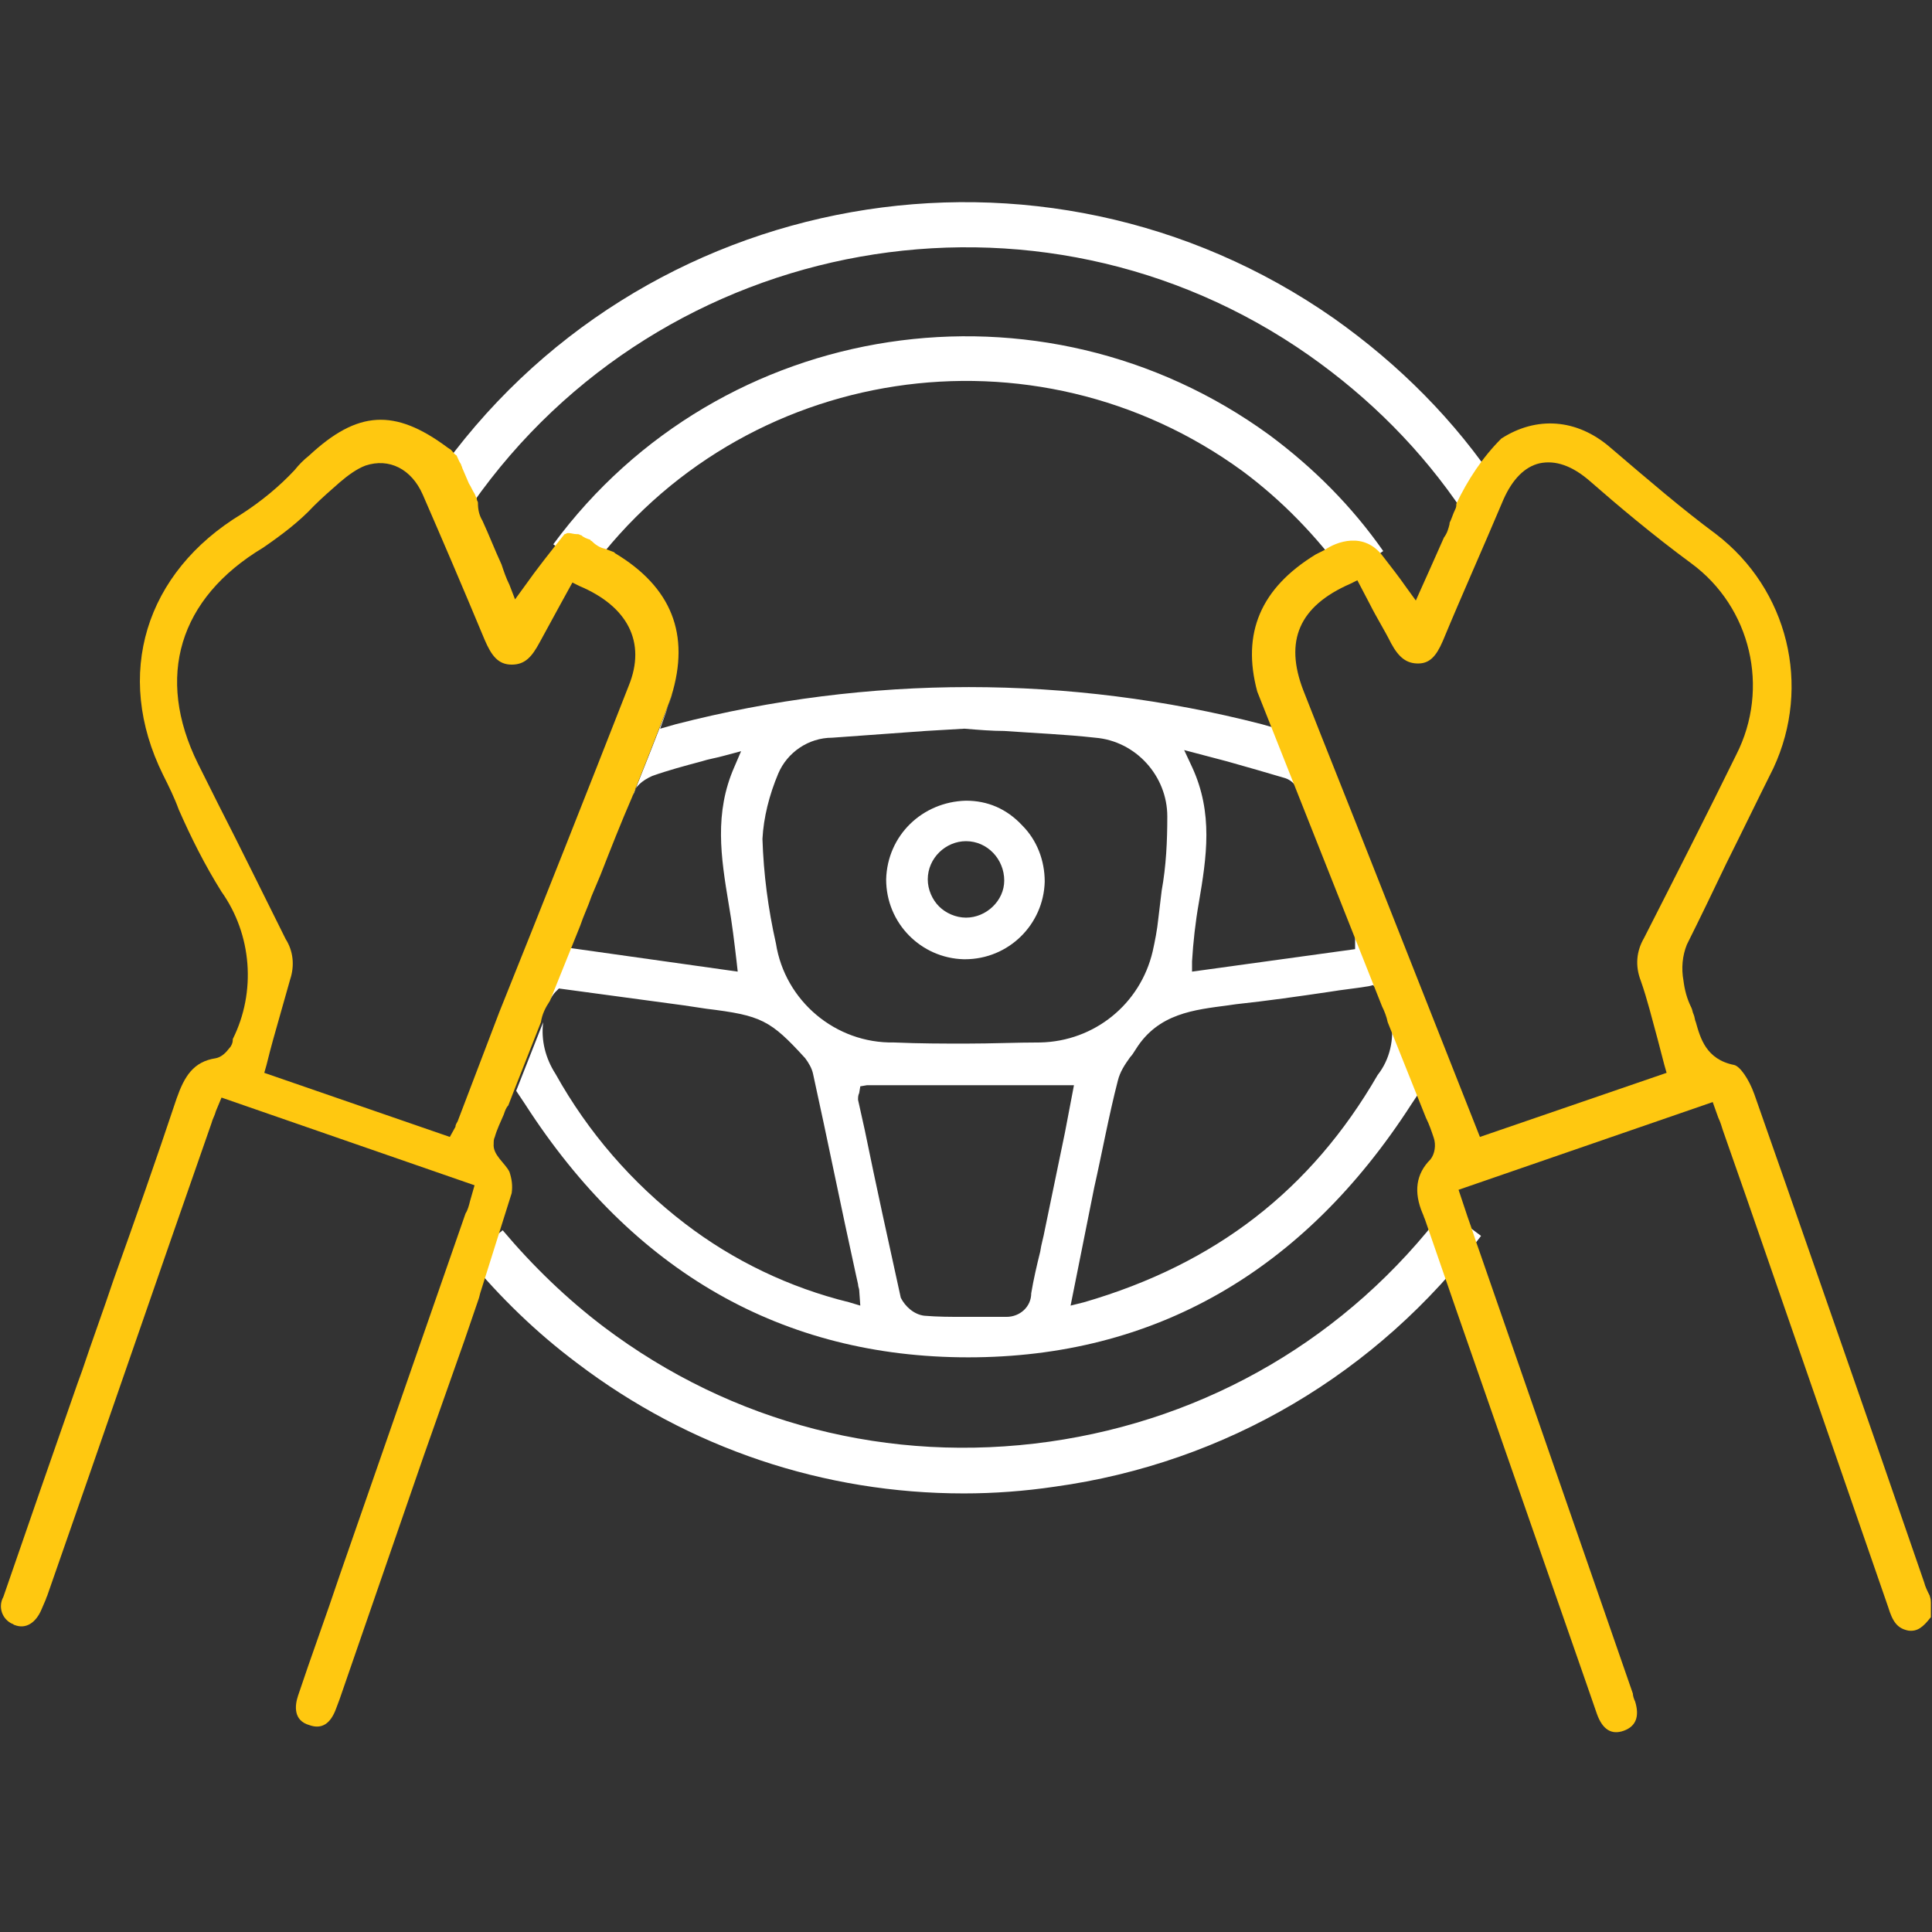 <?xml version="1.0" encoding="utf-8"?>
<!-- Generator: Adobe Illustrator 26.5.0, SVG Export Plug-In . SVG Version: 6.00 Build 0)  -->
<svg version="1.1" id="Layer_1" xmlns="http://www.w3.org/2000/svg" xmlns:xlink="http://www.w3.org/1999/xlink" x="0px" y="0px"
	 viewBox="0 0 171.8 171.8" style="enable-background:new 0 0 171.8 171.8;" xml:space="preserve">
<rect x="0" y="0" width="171.8" height="171.8" fill="#333333" stroke="none"/>
<style type="text/css">
	.st0{fill:#FFFFFF;}
	.st1{fill:#FFC810;}
</style>
<g id="Group_1218" transform="translate(156)">
	<path id="Path_5329" class="st0" d="M-70.1,71.2L-70.1,71.2c-3.9,0.1-7,3.1-7.1,7c0,3.9,3.1,7,6.9,7.1h0.1c3.9,0,7-3.1,7.1-6.9
		c0-1.9-0.7-3.7-2-5C-66.5,71.9-68.2,71.2-70.1,71.2 M-70.1,81.6L-70.1,81.6c-0.9,0-1.8-0.4-2.4-1c-0.6-0.6-1-1.5-1-2.4
		c0-1.9,1.6-3.4,3.4-3.4h0c1.9,0,3.4,1.6,3.4,3.5C-66.7,80.1-68.3,81.6-70.1,81.6"/>
	<path id="Path_5330" class="st0" d="M-98,69c1.4-0.5,2.9-0.9,4.4-1.3c0.6-0.2,1.3-0.3,2-0.5l1.5-0.4l-0.6,1.4
		c-1.8,4.1-1.2,8-0.5,12.2c0.3,1.7,0.5,3.4,0.7,5.1l0.1,0.9l-14.9-2.1l0-0.1l0.3-0.7l-2.1,5.4c0.2-0.3,0.3-0.5,0.5-0.7l0.3-0.3
		l11.1,1.5c0.7,0.1,1.3,0.2,2,0.3c4.9,0.6,5.7,1,8.8,4.4c0.3,0.4,0.6,0.9,0.7,1.4c1.3,5.9,2.5,11.9,3.8,17.8l0.2,0.9
		c0,0.2,0.1,0.4,0.1,0.5l0.1,1.4l-1-0.3c-5.3-1.3-10.3-3.7-14.6-7c-4.7-3.6-8.6-8.1-11.5-13.3c-0.9-1.4-1.3-3-1.1-4.6l-2.4,6.1
		l0.8,1.2c9.6,14.9,22.9,22.5,39.4,22.5h0c16.5,0,29.8-7.6,39.4-22.5l0.8-1.2l0.5,1.3c0.1,0.3,0.2,0.6,0.3,0.8l-3.4-8.5
		c0.3,1.8-0.1,3.6-1.2,5c-5.9,10.2-14.4,16.8-26.1,20.2l-1.2,0.3l0.7-3.5c0.3-1.5,0.6-3,0.9-4.5l0.5-2.5c0.7-3.1,1.3-6.4,2.1-9.5
		c0.2-0.8,0.6-1.4,1.1-2.1c0.2-0.2,0.3-0.4,0.5-0.7c2-3.2,5.2-3.5,8.2-3.9l0.7-0.1c2.8-0.3,5.6-0.7,8.3-1.1c1.2-0.2,2.3-0.3,3.5-0.5
		l0.4-0.1l0.3,0.3c0.3,0.3,0.5,0.7,0.8,1.1l-10.6-27.8l-0.4-0.1c0.2,0.8,0.5,1.6,0.8,2.3l0.6,1.4l-1.4-0.4c-17.1-4.4-35-4.4-52.1,0
		l-1.4,0.4l0.5-1.4c0.2-0.6,0.4-1.2,0.6-1.7c-0.5,1.5-3.5,9-3.5,9C-99.6,70-98.9,69.4-98,69 M-61.3,100.7c-0.6,2.9-1.2,5.8-1.8,8.7
		c-0.1,0.6-0.3,1.2-0.4,1.9c-0.3,1.2-0.6,2.5-0.8,3.7c0,1.2-1,2.1-2.2,2.1c-0.1,0-0.1,0-0.2,0c-0.6,0-1.2,0-1.8,0s-1.2,0-1.8,0
		c-1.2,0-2.3,0-3.5-0.1c-0.9-0.1-1.7-0.8-2.1-1.6c-1.1-5-2.2-10-3.2-14.9l-0.6-2.7c0-0.2,0-0.4,0.1-0.6l0.1-0.6l0.6-0.1h18.4
		L-61.3,100.7z M-46.9,67.7c1.8,0.5,3.5,1,5.2,1.5c0.6,0.2,1,0.7,1.2,1.2c1.7,4.2,3.3,8.3,4.9,12.5c0.1,0.2,0.1,0.4,0.1,0.6
		c0,0.1,0,0.1,0,0.2l0,0.7l-14.5,2l0-0.9c0.1-1.7,0.3-3.5,0.6-5.2c0.7-4.1,1.3-8-0.6-12.1l-0.7-1.5L-46.9,67.7z M-86.8,68.8
		c0.8-1.9,2.7-3.2,4.8-3.2c2.8-0.2,5.6-0.4,8.3-0.6l3.4-0.2h0.1c1.2,0.1,2.4,0.2,3.5,0.2c2.8,0.2,5.4,0.3,8.1,0.6
		c3.6,0.3,6.4,3.4,6.4,7c0,2.2-0.1,4.4-0.5,6.6c-0.1,0.8-0.2,1.7-0.3,2.5c-0.1,1-0.3,2-0.5,2.9c-1.1,4.7-5.2,8-10,8.1
		c-2.1,0-4.3,0.1-6.6,0.1c-2,0-4.1,0-6.4-0.1c-5.2,0.1-9.7-3.7-10.5-8.8c-0.7-3.1-1.1-6.2-1.2-9.3C-88.1,72.7-87.6,70.7-86.8,68.8"
		/>
	<g id="Path_5331">
		<path class="st0" d="M-70.3,132.8c-12.4,0-24.4-4-34.4-11.6c-3.6-2.7-6.8-5.8-9.7-9.3l3.1-2.5c2.7,3.2,5.7,6.1,9,8.6
			c11.4,8.6,25.4,12.2,39.6,10.2c14.1-2,26.6-9.3,35.2-20.7l3.2,2.4c-9.2,12.2-22.7,20.2-37.9,22.3
			C-64.9,132.6-67.6,132.8-70.3,132.8z"/>
	</g>
	<g id="Path_5332">
		<path class="st0" d="M-36.3,51.3c-2.6-3.6-5.7-6.8-9.2-9.4C-64,28.4-90,32.3-103.6,50.8l-3.2-2.4c14.9-20.2,43.4-24.5,63.7-9.7
			c3.9,2.9,7.3,6.3,10.1,10.3L-36.3,51.3z"/>
	</g>
	<g id="Path_5333">
		<path class="st0" d="M-25.9,45.5c-3.7-5.5-8.3-10.1-13.7-13.9C-63.7,14.7-97.1,20.7-114,44.8l-3.3-2.3c18.1-26,54-32.3,79.9-14.2
			c5.8,4.1,10.8,9.1,14.7,15L-25.9,45.5z"/>
	</g>
	<path id="Path_5334" class="st1" d="M15.6,141.9c-0.2-0.4-0.4-0.8-0.5-1.2l-3.8-11c-3.7-10.6-7.5-21.6-11.3-32.4
		c-0.5-1.4-1.3-2.5-1.8-2.6c-2.5-0.5-3-2.4-3.4-3.8c-0.1-0.2-0.1-0.5-0.2-0.7c-0.1-0.2-0.1-0.4-0.2-0.6C-6,88.8-6.2,88-6.3,87.2
		c-0.2-1.1-0.1-2.2,0.3-3.2c1.2-2.4,2.4-4.9,3.5-7.2c1.4-2.8,2.8-5.7,4.2-8.5c3.4-7.3,1.3-15.9-5.1-20.8c-3.1-2.3-6-4.8-9.4-7.7
		c-3-2.6-6.6-2.8-9.7-0.8c-1.7,1.7-3,3.7-4,5.8c0,0.2,0,0.3-0.1,0.5c-0.2,0.4-0.3,0.8-0.5,1.2c0,0,0,0.1,0,0.1
		c-0.1,0.4-0.2,0.8-0.5,1.2c-0.4,0.9-0.8,1.8-1.2,2.7l-1.3,2.9l-0.8-1.1c-0.7-1-1.4-1.9-2.1-2.8c-1.7-2.3-4.2-1.3-5.2-0.6l0,0
		l-0.6,0.3l-0.2,0.1c-4.9,3-6.6,7-5.2,12.2l0,0l11.1,28c0.2,0.4,0.4,0.9,0.5,1.4l3.4,8.5c0.3,0.6,0.5,1.2,0.7,1.8
		c0.2,0.6,0.1,1.4-0.3,1.9c-1.3,1.3-1.5,2.9-0.7,4.8c0.1,0.2,0.1,0.3,0.2,0.5l0,0l2.8,8.1l11.6,33.3c0.3,0.9,0.6,1.7,0.9,2.6
		c0.5,1.4,1.3,1.9,2.4,1.5c1.1-0.4,1.4-1.3,1-2.6c-0.1-0.2-0.2-0.5-0.2-0.7l-13.6-39.2c-0.4-1.1-0.7-2.1-1.1-3.2l-0.8-2.4l22.6-7.8
		l0.5,1.4c0.2,0.4,0.3,0.8,0.4,1.1l2.1,6c4.2,12.1,8.4,24.3,12.6,36.4c0.4,1.3,0.8,1.9,1.8,2.1c0.8,0.1,1.3-0.3,2-1.2v-1.3
		C15.7,142.1,15.6,142,15.6,141.9 M-24.4,101.1l-9.6-24.3c-2-5.1-4.1-10.3-6.1-15.4c-1.7-4.4-0.4-7.5,4.2-9.5l0.6-0.3l1.1,2.1
		c0.6,1.2,1.3,2.3,1.9,3.5c0.7,1.3,1.4,1.8,2.4,1.8s1.6-0.6,2.2-2c1.7-4.1,3.5-8.1,5.4-12.6c0.8-1.8,1.9-2.9,3.2-3.2
		c1.4-0.3,2.9,0.2,4.5,1.6c2.4,2.1,5.6,4.8,9,7.3c5.3,3.9,7,11.1,4,17C-4.2,72.4-7,77.9-9.8,83.4c-0.7,1.2-0.8,2.5-0.3,3.8
		c0.6,1.7,1,3.4,1.5,5.2c0.2,0.8,0.4,1.5,0.6,2.3l0.2,0.7L-24.4,101.1z"/>
	<path id="Path_5335" class="st1" d="M-110.5,106.1c0.1-0.7,0-1.3-0.2-1.9c-0.4-0.8-1.5-1.5-1.4-2.5c0,0,0,0,0,0
		c0-0.2,0-0.4,0.1-0.6c0.2-0.7,0.5-1.3,0.8-2c0.1-0.3,0.2-0.6,0.4-0.8l0.5-1.3l2.4-6.1c0.1-0.7,0.4-1.3,0.8-1.9l2.5-6.2l0.2-0.5
		c0.3-0.9,0.7-1.7,1-2.6l0.8-1.9c0.9-2.3,1.8-4.6,2.8-6.9c0,0,3-7.5,3.5-9c1.7-5.5,0-9.7-5-12.7l-0.1-0.1c-0.3-0.1-0.5-0.2-0.8-0.3
		c-0.5-0.1-0.9-0.4-1.2-0.7c0,0-0.1,0-0.1-0.1c-0.3-0.1-0.6-0.2-0.8-0.4c-0.1,0-0.2-0.1-0.3-0.1c0,0,0,0-0.1,0
		c-0.3,0-0.5-0.1-0.8-0.1c-0.1,0-0.2,0.1-0.3,0.1c-1.2,1.5-2.4,3-3.6,4.7l-0.8,1.1l-0.5-1.3c-0.3-0.6-0.5-1.2-0.7-1.8
		c-0.6-1.3-1.1-2.6-1.7-3.9c-0.3-0.5-0.4-1-0.4-1.6c0-0.1-0.1-0.2-0.1-0.3c0,0,0,0,0-0.1c-0.1-0.1-0.1-0.2-0.2-0.4
		c-0.2-0.3-0.3-0.6-0.5-0.9c-0.2-0.5-0.4-0.9-0.6-1.4c0-0.1-0.1-0.2-0.1-0.3c-0.2-0.3-0.3-0.6-0.4-0.8c-0.2-0.1-0.3-0.3-0.5-0.5
		l-0.3-0.2c-4.7-3.5-8-3.3-12.3,0.7c-0.5,0.4-0.9,0.8-1.3,1.3c-1.4,1.5-3,2.8-4.7,3.9c-8.6,5.2-11.4,14.3-7,23.2c0.5,1,1,2,1.4,3.1
		c1.1,2.5,2.3,4.9,3.8,7.3c2.7,3.8,3.1,8.9,1,13.1c0,0,0,0.1,0,0.1c0,0.2-0.1,0.5-0.3,0.7c-0.3,0.4-0.7,0.8-1.2,0.9
		c-2,0.3-2.8,1.6-3.5,3.6c-1.8,5.4-3.7,10.8-5.6,16.1c-0.9,2.7-1.9,5.4-2.8,8.1l-0.4,1.1c-2.2,6.3-4.4,12.6-6.6,19
		c-0.5,0.9-0.1,2,0.8,2.4c0.1,0,0.1,0.1,0.2,0.1c1,0.4,1.9-0.2,2.4-1.4c0.1-0.2,0.2-0.5,0.3-0.7c0.1-0.2,0.1-0.3,0.2-0.5
		c4.9-14,9.7-28,14.6-42c0.1-0.4,0.3-0.7,0.4-1.1l0.5-1.2l22.5,7.8l-0.4,1.4c-0.1,0.4-0.2,0.8-0.4,1.1l-11.2,32.2
		c-1.2,3.6-2.5,7.1-3.7,10.7c-0.3,0.9-0.4,2.2,1,2.6c1.1,0.4,1.9-0.1,2.4-1.5c0.1-0.3,0.2-0.5,0.3-0.8l7.5-21.7
		c1.2-3.4,2.4-6.8,3.6-10.2l1.3-3.8l0.1-0.4L-110.5,106.1z M-115.3,99.7c-0.1,0.2-0.2,0.3-0.2,0.5l-0.5,0.9l-16.5-5.7l0.2-0.7
		c0.2-0.8,0.4-1.6,0.6-2.3c0.5-1.8,1-3.5,1.5-5.3c0.4-1.2,0.3-2.5-0.4-3.6c-2-4-4-8.1-6-12l-1.8-3.6c-3.8-7.7-1.7-14.7,5.8-19.2
		c1.6-1.1,3.2-2.3,4.5-3.7c0.7-0.7,1.5-1.4,2.3-2.1c0.7-0.6,1.5-1.2,2.3-1.5c2.1-0.7,4.1,0.3,5.1,2.6c1.7,3.9,3.5,8.1,5.5,12.9
		c0.6,1.4,1.2,2.2,2.4,2.2c1.2,0,1.8-0.7,2.5-2c0.6-1.1,1.2-2.2,1.8-3.3l1.1-2l0.6,0.3c4.3,1.8,6,5,4.4,8.9
		c-3.8,9.7-7.6,19.3-11.5,29L-115.3,99.7z"/>
</g>
</svg>
